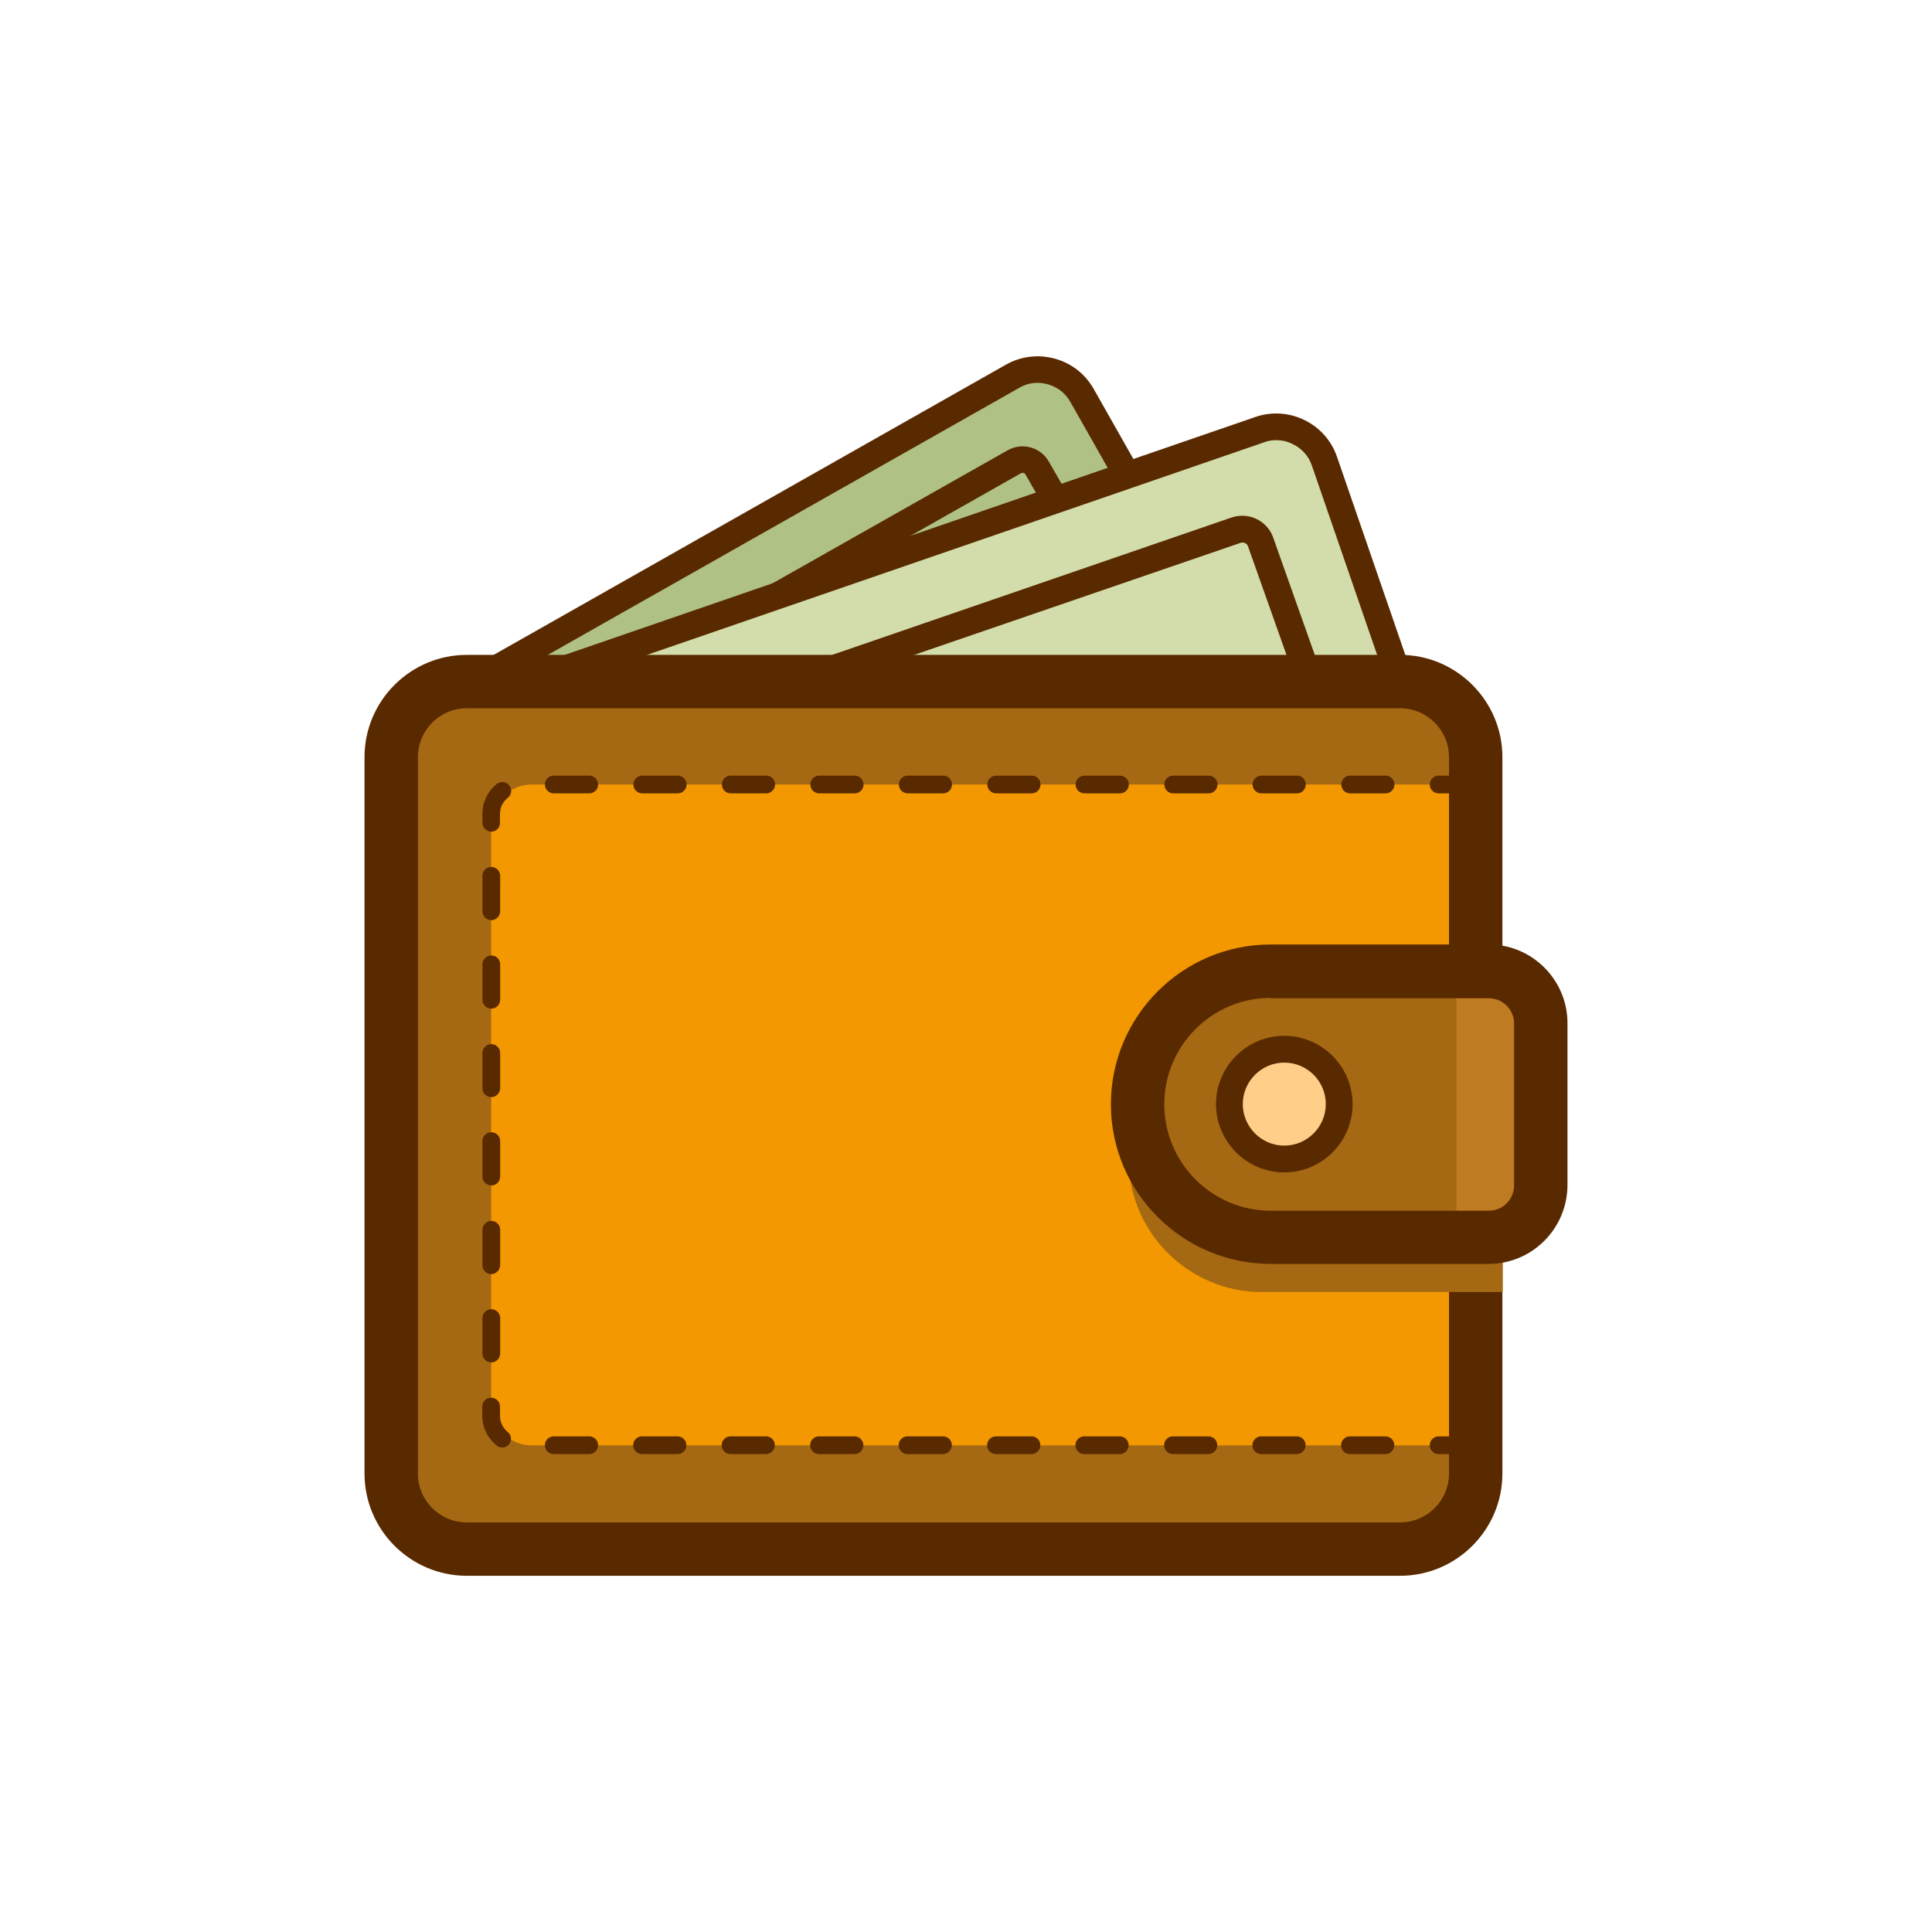 <?xml version="1.0" standalone="no"?><!DOCTYPE svg PUBLIC "-//W3C//DTD SVG 1.1//EN" "http://www.w3.org/Graphics/SVG/1.1/DTD/svg11.dtd"><svg t="1686135858127" class="icon" viewBox="0 0 1024 1024" version="1.1" xmlns="http://www.w3.org/2000/svg" p-id="16265" xmlns:xlink="http://www.w3.org/1999/xlink" width="200" height="200"><path d="M655.8 409.4L346.1 584.9c-12.9 7.3-29.4 2.7-36.6-10.2L217 411.4c-7.3-12.9-2.7-29.4 10.2-36.6l309.6-175.4c12.9-7.3 29.4-2.7 36.6 10.2L666 372.8c7.2 12.9 2.7 29.4-10.2 36.6z" fill="#AFC184" p-id="16266"></path><path d="M333 595.4c-11.8 0-23.3-6.2-29.6-17.2l-92.5-163.3c-9.2-16.3-3.5-37.1 12.8-46.3l309.6-175.4c7.9-4.4 17-5.5 25.8-3.1s16 8.1 20.5 15.9l92.5 163.3c9.2 16.3 3.5 37.1-12.8 46.3L349.7 590.9c-5.3 3.1-11.1 4.5-16.7 4.5z m216.9-392.5c-3.4 0-6.7 0.9-9.6 2.6L230.7 380.9c-9.5 5.4-12.9 17.5-7.5 27l92.5 163.3c5.4 9.5 17.5 12.9 27 7.5l309.6-175.4c9.5-5.4 12.9-17.5 7.5-27l-92.5-163.3c-2.6-4.6-6.8-7.9-11.9-9.3-1.9-0.5-3.6-0.8-5.5-0.8z" fill="#592900" p-id="16267"></path><path d="M334.7 367.7l-6.9-12.3L534 238.7c7.4-4.2 16.9-2 21.5 5.3l36.2 62.7-12.3 7-36-62.4c-0.4-0.7-1.5-0.9-2.4-0.4L334.7 367.7z" fill="#592900" p-id="16268"></path><path d="M758.9 492L361.2 629.1c-14 4.8-29.4-2.7-34.2-16.7l-73.6-213.5c-4.8-14 2.7-29.4 16.7-34.2l397.7-137c14-4.8 29.4 2.7 34.2 16.7l73.5 213.4c4.8 14-2.6 29.4-16.6 34.2z" fill="#D3DDAB" p-id="16269"></path><path d="M352.4 637.6c-5.1 0-10.2-1.2-14.9-3.5-8.1-4-14.3-10.8-17.2-19.4l-73.6-213.5c-6.1-17.7 3.4-37.1 21-43.2l397.7-137c17.7-6.1 37.1 3.4 43.2 21l73.6 213.5c2.9 8.6 2.4 17.8-1.6 25.9-4 8.1-10.8 14.3-19.4 17.2l-397.7 137c-3.6 1.4-7.3 2-11.1 2z m324.1-404.3c-2.2 0-4.3 0.3-6.4 1.1l-397.7 137c-10.3 3.6-15.8 14.9-12.3 25.2L333.7 610.1c1.7 5 5.3 9 10.1 11.3 4.8 2.3 10.2 2.7 15.1 1l397.7-137c10.3-3.6 15.8-14.9 12.3-25.2l-73.6-213.5c-1.7-5-5.3-9-10.1-11.3-2.9-1.5-5.8-2.1-8.7-2.1z" fill="#592900" p-id="16270"></path><path d="M397.7 376.9l-4.6-13.3 259.6-89.3c8.8-3 18.4 1.3 21.9 10l28 79-13.3 4.8-27.9-78.7c-0.5-1.4-2.4-2.3-4.1-1.6l-259.6 89.1z" fill="#592900" p-id="16271"></path><path d="M742.1 821H247.4c-22 0-40-18-40-40V401.3c0-22 18-40 40-40h494.7c22 0 40 18 40 40v379.7c0 22-18 40-40 40z" fill="#F39800" p-id="16272"></path><path d="M782.1 415.8v-34l-24.5-24.5h-522l-28.3 29.3V788.1l32 32.2h510.9l31.4-31.4V766.1H281.9c-11.9 0-21.6-9.6-21.6-21.6V437.4c0-11.9 9.6-21.6 21.6-21.6h500.2z" fill="#A56913" p-id="16273"></path><path d="M742.1 835.2H247.4c-29.8 0-54.2-24.3-54.2-54.2V401.3c0-29.8 24.3-54.2 54.2-54.2h494.7c29.8 0 54.2 24.3 54.2 54.2v379.7c0 29.9-24.4 54.2-54.2 54.2zM247.4 375.4c-14.3 0-25.9 11.6-25.9 25.9v379.7c0 14.3 11.6 25.9 25.9 25.9h494.7c14.3 0 25.9-11.6 25.9-25.9V401.3c0-14.3-11.6-25.9-25.9-25.9H247.4z" fill="#592900" p-id="16274"></path><path d="M796.4 684.8H668.7c-38.8 0-70.5-31.8-70.5-70.5 0-38.8 31.8-70.5 70.5-70.5h118.4c5.2 0 9.4 4.2 9.4 9.4v131.5h-0.1z" fill="#A56913" p-id="16275"></path><path d="M807.2 655.8H673.5c-38.8 0-70.5-31.8-70.5-70.5 0-38.8 31.8-70.5 70.5-70.5h133.7c5.2 0 9.4 4.2 9.4 9.4v122.1c0.1 5.2-4.2 9.5-9.4 9.5z" fill="#A56913" p-id="16276"></path><path d="M771.9 514.8h44.8v140.9h-44.8z" fill="#BF7B21" p-id="16277"></path><path d="M789 669.9H673.5c-46.6 0-84.7-37.9-84.7-84.6s37.9-84.7 84.7-84.7h115.6c23 0 41.7 18.8 41.7 41.7V628.1c-0.1 23.1-18.7 41.8-41.8 41.8z m-115.5-141c-31.1 0-56.4 25.3-56.4 56.4s25.3 56.4 56.4 56.4h115.6c7.5 0 13.4-6.1 13.4-13.4v-85.8c0-7.5-6.1-13.4-13.4-13.4H673.5v-0.2z" fill="#592900" p-id="16278"></path><path d="M680.7 585.3m-29.1 0a29.1 29.1 0 1 0 58.2 0 29.1 29.1 0 1 0-58.2 0Z" fill="#FFCE88" p-id="16279"></path><path d="M680.7 621.4c-19.9 0-36.2-16.3-36.2-36.2 0-19.9 16.3-36.2 36.2-36.2 19.9 0 36.2 16.3 36.2 36.2 0 20-16.3 36.2-36.2 36.2z m0-58.2c-12.1 0-22 9.9-22 22s9.9 22 22 22 22-9.9 22-22c0-12.2-9.9-22-22-22z" fill="#592900" p-id="16280"></path><path d="M771.9 420.5h-9.4c-2.6 0-4.7-2.1-4.7-4.7s2.1-4.7 4.7-4.7h9.4c2.6 0 4.7 2.1 4.7 4.7-0.1 2.6-2.1 4.7-4.7 4.7zM734.3 770.7h-18.8c-2.6 0-4.7-2.1-4.7-4.7s2.1-4.7 4.7-4.7h18.8c2.6 0 4.7 2.1 4.7 4.7-0.1 2.6-2.1 4.7-4.7 4.7z m-47 0h-18.8c-2.6 0-4.7-2.1-4.7-4.7s2.1-4.7 4.7-4.7h18.8c2.6 0 4.7 2.1 4.7 4.7s-2.1 4.7-4.7 4.7z m-46.8 0h-18.8c-2.6 0-4.7-2.1-4.7-4.7s2.1-4.7 4.7-4.7h18.8c2.6 0 4.7 2.1 4.7 4.7-0.1 2.6-2.1 4.7-4.7 4.7z m-47 0h-18.8c-2.6 0-4.7-2.1-4.7-4.7s2.1-4.7 4.7-4.7h18.8c2.6 0 4.7 2.1 4.7 4.7s-2.1 4.7-4.7 4.7z m-46.8 0h-18.8c-2.6 0-4.7-2.1-4.7-4.7s2.1-4.7 4.7-4.7h18.8c2.6 0 4.7 2.1 4.7 4.7s-2.1 4.7-4.7 4.7z m-47 0H481c-2.6 0-4.7-2.1-4.7-4.7s2.1-4.7 4.7-4.7h18.8c2.6 0 4.7 2.1 4.7 4.7-0.1 2.6-2.1 4.7-4.8 4.7z m-46.8 0h-18.8c-2.6 0-4.7-2.1-4.7-4.7s2.1-4.7 4.7-4.7h18.8c2.6 0 4.7 2.1 4.7 4.7s-2.1 4.7-4.7 4.7z m-46.9 0h-18.8c-2.6 0-4.7-2.1-4.7-4.7s2.1-4.7 4.7-4.7H406c2.6 0 4.7 2.1 4.7 4.7-0.1 2.6-2.1 4.7-4.7 4.7z m-46.9 0h-18.8c-2.6 0-4.7-2.1-4.7-4.7s2.1-4.7 4.7-4.7h18.8c2.6 0 4.7 2.1 4.7 4.7s-2.1 4.7-4.7 4.7z m-46.8 0h-18.8c-2.6 0-4.7-2.1-4.7-4.7s2.1-4.7 4.7-4.7h18.8c2.6 0 4.7 2.1 4.7 4.7s-2.1 4.7-4.7 4.7z m-46.2-3.5c-1.1 0-2.1-0.3-2.9-1.1-4.8-3.9-7.6-9.6-7.6-15.7v-4.9c0-2.6 2.1-4.7 4.7-4.7s4.7 2.1 4.7 4.7v4.9c0 3.3 1.5 6.4 4 8.5 2.1 1.6 2.4 4.6 0.8 6.6-0.9 1.2-2.3 1.7-3.7 1.7z m-5.7-45.1c-2.6 0-4.7-2.1-4.7-4.7v-18.8c0-2.6 2.1-4.7 4.7-4.7s4.7 2.1 4.7 4.7v18.8c-0.1 2.7-2.1 4.7-4.7 4.7z m0-46.8c-2.6 0-4.7-2.1-4.7-4.7v-18.8c0-2.6 2.1-4.7 4.7-4.7s4.7 2.1 4.7 4.7v18.8c-0.1 2.5-2.1 4.7-4.7 4.7z m0-47c-2.6 0-4.7-2.1-4.7-4.7v-18.8c0-2.6 2.1-4.7 4.7-4.7s4.7 2.1 4.7 4.7v18.8c-0.1 2.7-2.1 4.7-4.7 4.7z m0-46.8c-2.6 0-4.7-2.1-4.7-4.7V558.1c0-2.6 2.1-4.7 4.7-4.7s4.7 2.1 4.7 4.7v18.8c-0.1 2.4-2.1 4.6-4.7 4.6z m0-46.9c-2.6 0-4.7-2.1-4.7-4.7V511.1c0-2.6 2.1-4.7 4.7-4.7s4.7 2.1 4.7 4.7v18.8c-0.1 2.6-2.1 4.7-4.7 4.7z m0-46.9c-2.6 0-4.7-2.1-4.7-4.7v-18.8c0-2.6 2.1-4.7 4.7-4.7s4.7 2.1 4.7 4.7V483.1c-0.1 2.5-2.1 4.6-4.7 4.6z m0-46.9c-2.6 0-4.7-2.1-4.7-4.7v-4.8c0-6.2 2.8-11.9 7.6-15.8 2.1-1.6 5-1.3 6.6 0.8 1.6 2.1 1.3 5-0.8 6.6-2.6 2.1-4.1 5.1-4.1 8.5v4.8c0 2.5-2 4.6-4.6 4.6z m474-20.3h-18.8c-2.6 0-4.7-2.1-4.7-4.7s2.1-4.7 4.7-4.7h18.8c2.6 0 4.7 2.1 4.7 4.7-0.1 2.6-2.1 4.7-4.7 4.7z m-47 0h-18.8c-2.6 0-4.7-2.1-4.7-4.7s2.1-4.7 4.7-4.7h18.8c2.6 0 4.7 2.1 4.7 4.7s-2.1 4.7-4.7 4.7z m-46.8 0h-18.8c-2.6 0-4.7-2.1-4.7-4.7s2.1-4.7 4.7-4.7h18.8c2.6 0 4.7 2.1 4.7 4.7-0.1 2.6-2.1 4.7-4.7 4.7z m-47 0h-18.8c-2.6 0-4.7-2.1-4.7-4.7s2.1-4.7 4.7-4.7h18.8c2.6 0 4.7 2.1 4.7 4.7s-2.1 4.7-4.7 4.7z m-46.8 0H528c-2.6 0-4.7-2.1-4.7-4.7s2.1-4.7 4.7-4.7h18.8c2.6 0 4.7 2.1 4.7 4.7s-2.1 4.7-4.7 4.7z m-46.9 0h-18.8c-2.6 0-4.7-2.1-4.7-4.7s2.1-4.7 4.7-4.7h18.8c2.6 0 4.7 2.1 4.7 4.7-0.1 2.6-2.1 4.7-4.7 4.7z m-46.9 0h-18.8c-2.6 0-4.7-2.1-4.7-4.7s2.1-4.7 4.7-4.7H453c2.6 0 4.7 2.1 4.7 4.7s-2.1 4.7-4.7 4.7z m-46.9 0h-18.8c-2.6 0-4.7-2.1-4.7-4.7s2.1-4.7 4.7-4.7h18.8c2.6 0 4.7 2.1 4.7 4.7-0.1 2.6-2.1 4.7-4.7 4.7z m-46.9 0h-18.8c-2.6 0-4.7-2.1-4.7-4.7s2.1-4.7 4.7-4.7h18.8c2.6 0 4.7 2.1 4.7 4.7s-2.1 4.7-4.7 4.7z m-46.9 0h-18.8c-2.6 0-4.7-2.1-4.7-4.7s2.1-4.7 4.7-4.7h18.8c2.6 0 4.7 2.1 4.7 4.7s-2.1 4.7-4.7 4.7zM771.9 770.7h-9.4c-2.6 0-4.7-2.1-4.7-4.7s2.1-4.7 4.7-4.7h9.4c2.6 0 4.7 2.1 4.7 4.7-0.1 2.6-2.1 4.7-4.7 4.7z" fill="#592900" p-id="16281"></path></svg>